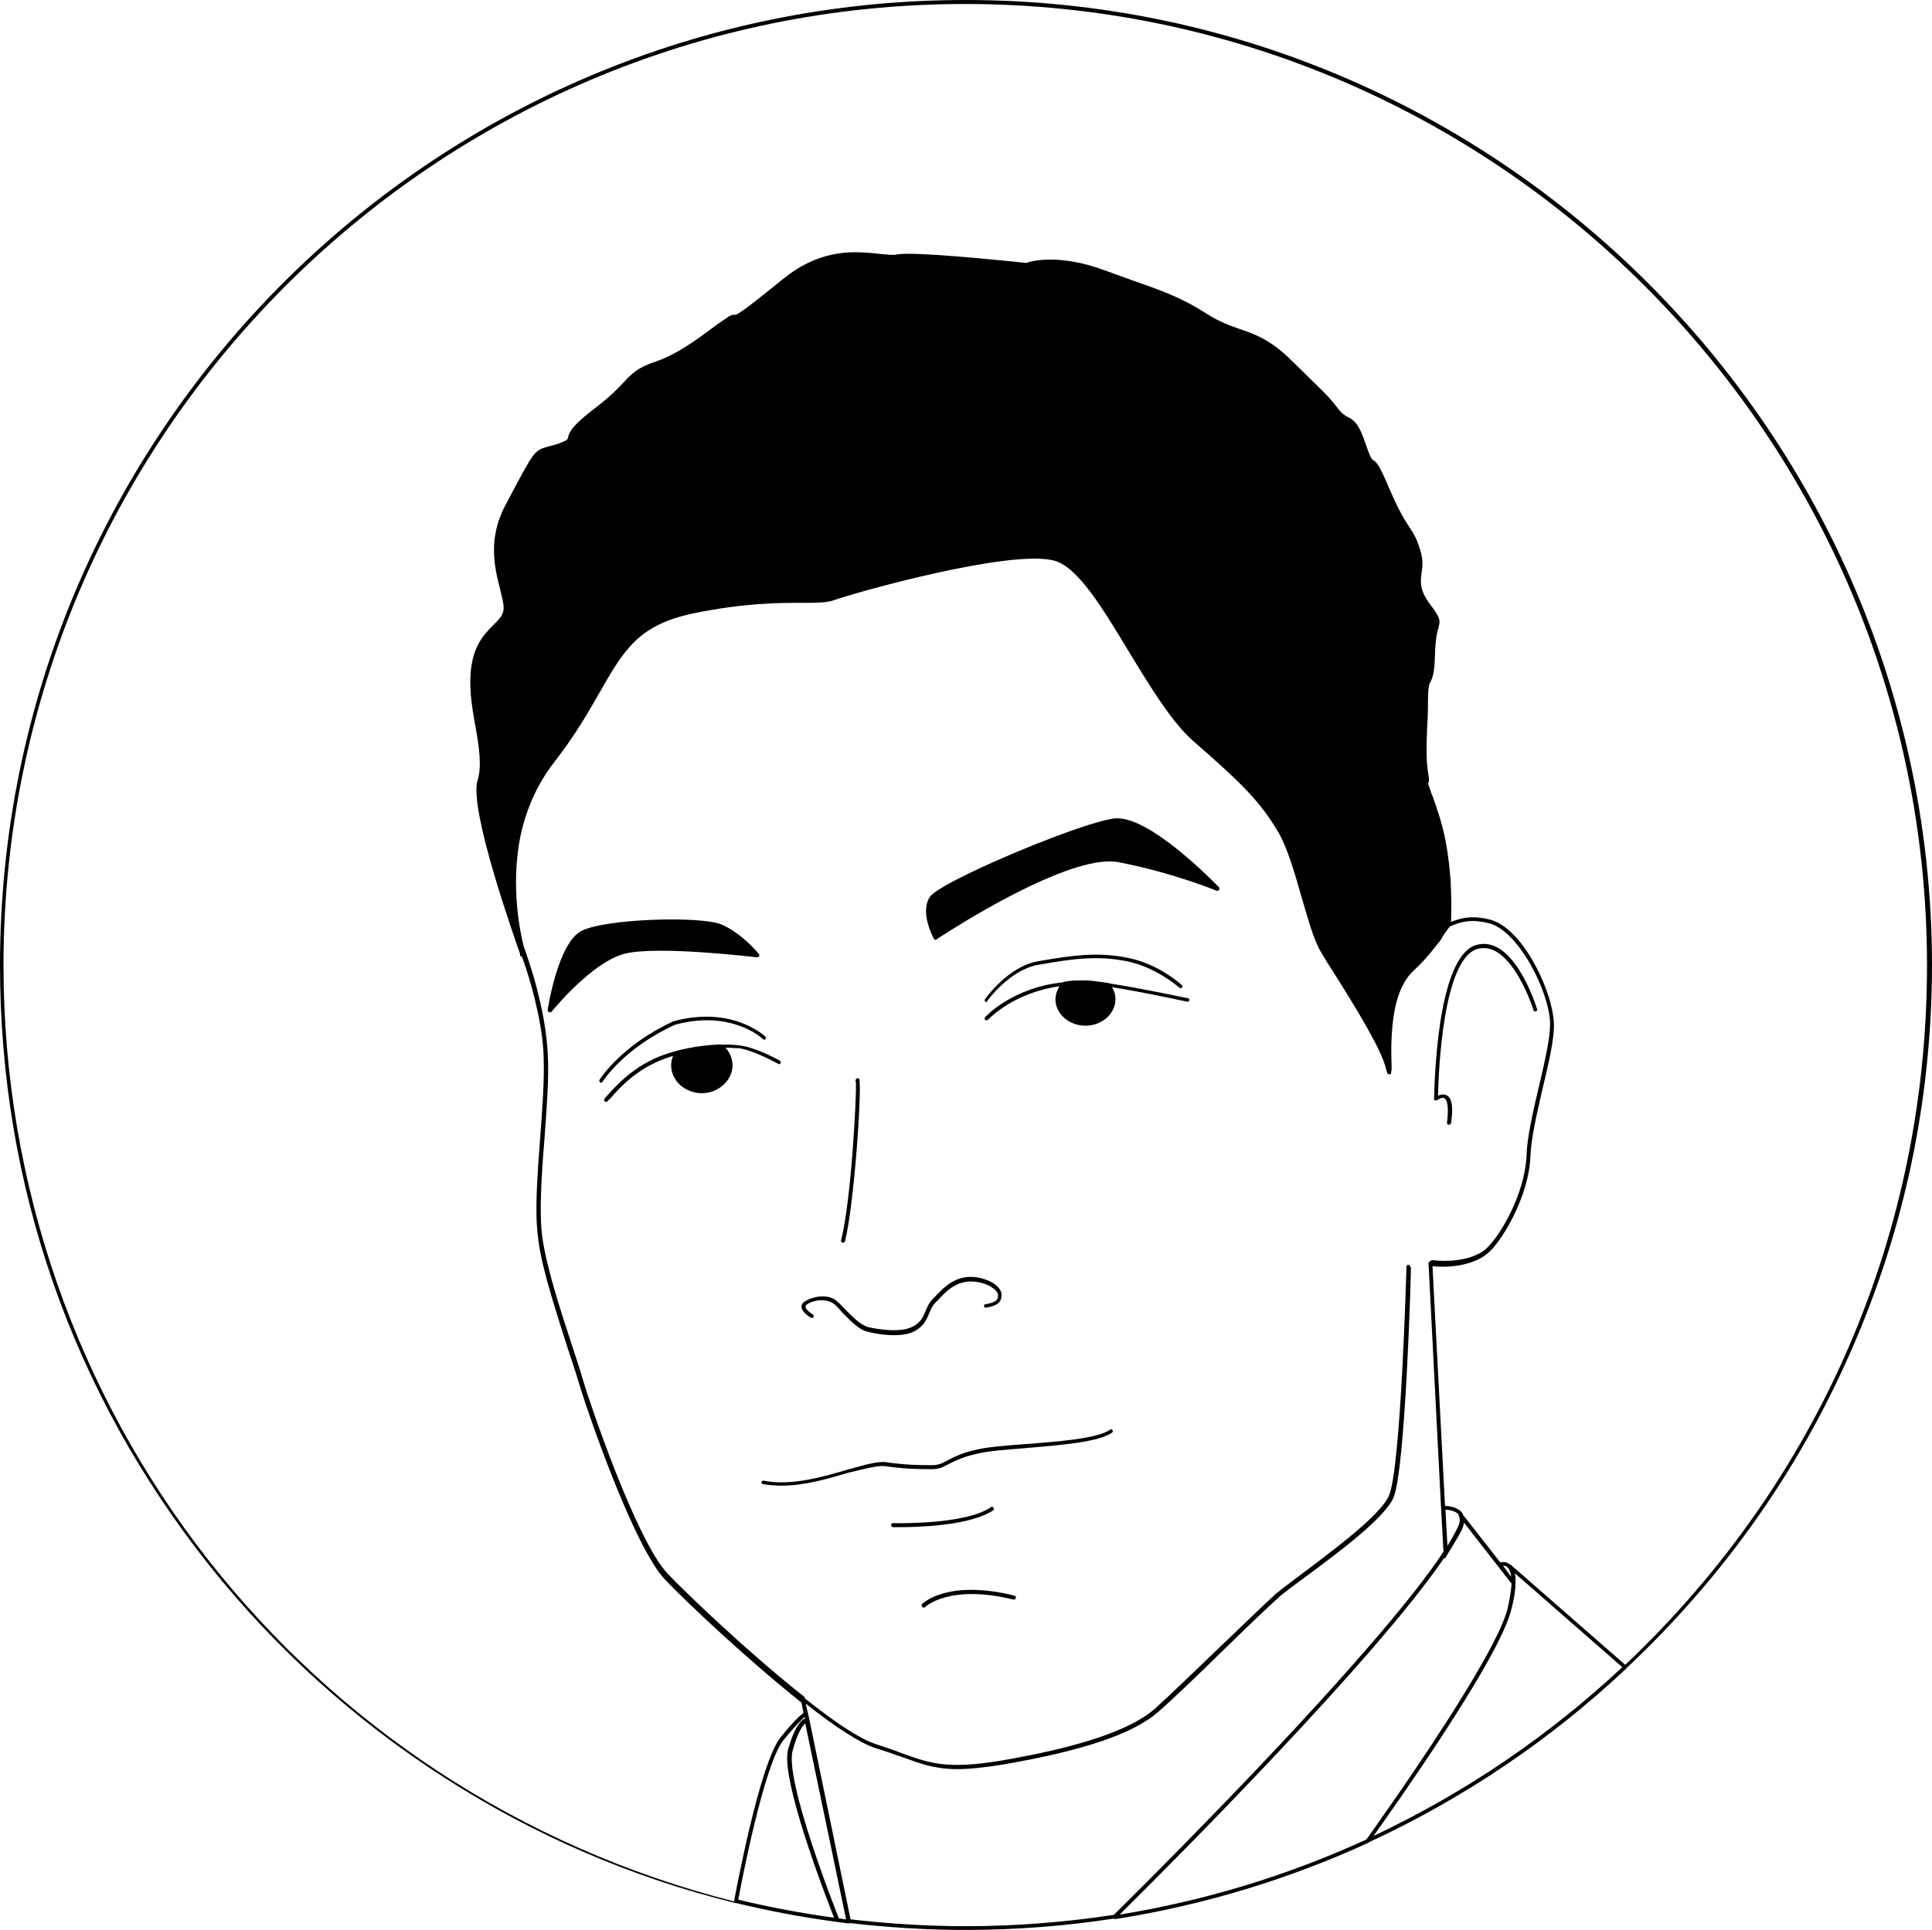 <?xml version="1.0" encoding="UTF-8"?>
<svg id="Capa_2" data-name="Capa 2" xmlns="http://www.w3.org/2000/svg" viewBox="0 0 386.4 386.07">
  <defs>
    <style>
      .cls-1 {
        fill: #000;
        stroke-width: 0px;
      }
    </style>
  </defs>
  <g id="svg1">
    <g>
      <path class="cls-1" d="M193.1,0C86.6,0,0,86.6,0,193.1c0,44.1,14.5,85.6,41.9,120.1,26.6,33.4,63.9,57.4,105.2,67.5h.1s.03,0,.04,0c6.74,1.63,13.49,2.89,20.06,3.76.02,0,.03.02.05.02.4.05.77.1,1.15.15.38.05.75.1,1.15.15.01,0,.03,0,.05,0,.05,0,.1-.01.14-.03,0,0,0,0,0,0,.03-.01.05-.03.08-.05,7.91.92,15.7,1.38,23.17,1.38,9.88,0,19.84-.76,29.62-2.26.06.03.12.06.18.06h.36c17.42-2.76,34.37-7.88,50.4-15.23.06-.03.11-.07.15-.12,0,0,0,0,0,0,18.98-8.79,36.29-20.48,51.45-34.74.06-.06.09-.13.11-.21.06-.01.11-.03.14-.06,19-17.9,34-39,44.5-62.8,10.9-24.6,16.4-50.8,16.4-78C386.1,86.6,299.5,0,193.1,0ZM147.66,380.02c.58-3.29,5.2-27.24,9.04-31.92,2.41-2.96,3.68-4.16,4.27-4.63l.07.3c-.6.2-1.99,1.21-3.4,6.12-1.69,5.73,7.51,29.53,9.17,33.74-6.28-.85-12.71-2.06-19.15-3.6ZM168.6,383.88c-.27-.04-.55-.07-.83-.11-.94-2.38-10.98-28-9.21-33.67.97-3.56,1.94-4.87,2.49-5.34l8.17,39.21c-.21-.03-.42-.06-.63-.08ZM222.82,383.05c-9.81,1.51-19.81,2.28-29.72,2.28-7.41,0-15.14-.46-22.99-1.37l-8.25-40.04-.72-3.12c6.32,5.02,11.07,7.95,13.95,8.91,2.1.6,3.8,1.3,5.4,1.8,3.6,1.3,6.4,2.4,11,2.4,2.4,0,5.2-.3,9-.9,16.2-2.8,26-6.1,31.1-10.5,3-2.6,8.8-8.2,13.9-13.2,4.3-4.2,8.4-8.1,10.3-9.8,1.1-1,3.2-2.5,5.5-4.2,6.6-4.9,15.6-11.6,17.4-15.7,2.4-5.6,3.5-44.4,3.5-46-.2-.4-.3-.6-.5-.6s-.4.2-.4.4c0,.4-1.1,40.3-3.5,45.8-1.7,3.9-11,10.8-17.1,15.4-2.4,1.8-4.4,3.3-5.6,4.3-1.9,1.7-6,5.7-10.3,9.8-5.1,4.9-10.9,10.5-13.9,13.2-4.9,4.2-14.9,7.6-30.7,10.3-10.8,1.8-14.3.5-19.6-1.4-1.5-.6-3.3-1.2-5.4-1.9-2.87-.89-7.71-3.95-14.22-9.16v-.09c-.02-.1-.07-.19-.15-.25-10.9-8.6-23.32-20.43-27.26-24.57-2.64-2.73-5.95-9.52-8.97-16.77-3.86-9.31-7.2-19.29-8.1-22.37-.5-1.8-1.3-4.1-2.2-6.9-2.2-6.7-4.9-15-5.8-21.1-.7-4.9-.2-12.5.4-19.8.4-5.7.9-11.7.7-16.2-.3-10.2-4.4-21-4.5-21.4-.1-.28-.22-.6-.33-.92-.73-2.85-2.65-11.91-.72-21.88,1.06-5.06,3.12-10.32,6.86-15.1,4.2-5.4,6.8-10,9.1-14,4.8-8.4,7.7-13.4,18.7-15.7,10.2-2.1,17-2.1,21.5-2.1,2.9,0,5,0,6.5-.5,4.4-1.6,35.8-10.4,44.3-7.9,4.7,1.4,9.6,9.6,14.8,18.2,4.2,6.9,8.5,14,12.8,17.8,10,8.7,13.4,12.2,16.9,18,1.9,3.1,3.4,8.3,4.8,13.2,1.3,4.4,2.4,8.5,3.8,10.9.7,1.2,1.8,3,3.1,5,3.9,6.2,9.2,14.8,10,18.5.2.8.3,1.1.6,1.1h.1c.28,0,.36-.11.35-.61.1-.16.09-.52.06-1.39-.08-2.43-.25-8.19,1.18-13.13.7-2.23,1.74-4.26,3.31-5.67,2.5-2.3,4-4.4,5.3-6,.57-1,1.04-1.68,1.44-2.22.16-.19.32-.4.48-.57,2.79-1.2,4.67-1.35,7.69-.65,6.11,1.51,12.31,14.07,12.31,20.23,0,2.93-1.08,7.55-2.23,12.45-1.16,4.97-2.37,10.11-2.47,13.73-.31,7.75-5.28,16.13-7.99,18.64-.28.27-.61.51-.94.74-2.73,1.67-6.74,2.05-9.9,1.63-.1,0-.2,0-.3.1-.04.04-.06.09-.08.13-.1,0-.2.02-.28.09-.08.08-.13.18-.12.3l2.5,48.8.49,8.93s-.02.03-.03.04c-11.52,17.4-44.39,51.05-58.95,65.67-3.86,3.87-6.41,6.39-6.91,6.88ZM273.25,368c-15.71,7.2-32.32,12.25-49.32,15.01.29-.29.68-.68,1.12-1.11.07-.07.14-.14.22-.22.12-.12.23-.22.35-.35,10.09-10.02,49.63-49.69,63.25-69.72l.02.32,1.01-1.65c.97-1.59,1.81-2.96,2.44-4.21.25-.51.39-1,.46-1.47l9.52,12.21c-.08,1.02-.26,2.6-.78,4.9-1.7,7.05-13.52,25.02-21.35,36.41-.13.2-.26.38-.4.58-.01.02-.03.04-.04.06-1.56,2.25-3.23,4.64-5,7.16-.79,1.11-1.31,1.84-1.48,2.07ZM291.76,303.27c.33.66.23,1.48-.3,2.46-.59,1.18-1.24,2.34-1.97,3.51l-.4-7.25c.66.05,1.96.23,2.59.92l.06.08c-.03.09-.02.19.02.28ZM300.63,313.23c.26-.02.61.04.9.34l.1.1c.13.13.47.58.62,1.79l-1.63-2.23ZM274.71,367.27c.08-.11.16-.22.24-.34.03-.04.05-.07.08-.11,2.29-3.22,7.44-10.51,12.67-18.48,10.47-15.92,13.82-23.17,14.58-26.45h0s0,0,0,0c.54-2,.81-3.69.81-5.18,0,0,0-.02,0-.03.04-.74,0-1.39-.1-1.94l21.47,18.77c-14.71,13.77-31.43,25.12-49.74,33.76ZM325.05,333.05l-22.91-20.03c-.05-.04-.11-.05-.18-.06-.65-.57-1.42-.54-1.89-.39l-7.47-9.54c-.03-.08-.05-.17-.09-.24l-.23-.34c-.9-.99-2.59-1.18-3.28-1.21l-2.14-41-.36-6.94c3.8.4,8.7-.3,11.39-2.9,2.8-2.6,7.9-11.3,8.2-19.1.1-3.5,1.3-8.6,2.4-13.4,1.2-5,2.3-9.7,2.3-12.8,0-.55-.05-1.18-.15-1.85-.89-6.41-6.42-17.76-12.76-19.32,0,0,0,0,0,0-2.99-.7-5.01-.57-7.68.5.1-2.09.1-4.87-.1-8.63-.7-8.3-1.8-11.4-3.6-16.6l-.2-.4c-.3-1.1-.6-1.7-.7-2.1.2-.2.3-.6,0-2.2-.4-2.8-.3-5.2-.2-8.3.1-1.7.2-3.7.2-6,0-3,.3-3.5.6-4,.3-.7.7-1.4.8-5.4.1-2.9.4-4.3.7-5.2.4-1.7.4-1.9-1.9-5-1.9-2.7-1.7-4.2-1.5-5.9.2-1.3.4-2.7-.3-4.8-.7-2.3-1.3-3.2-2.1-4.4-.9-1.4-2.1-3.2-4.1-7.9-2-4.8-2.6-5.2-3.1-5.5-.3-.2-.6-.4-1.6-3.4-1.4-4.1-2.3-4.6-3.4-5.2-.6-.3-1.3-.7-2.2-1.9-1.7-2.2-2.1-2.5-4-4.4-1-1-2.6-2.5-5-4.9-4.3-4.3-7.4-5.4-10.6-6.5-2-.7-4-1.4-6.5-3-5-3.2-8.6-4.5-14.6-6.6-1.7-.6-3.6-1.3-5.8-2.1-4.77-1.76-8.5-2.2-11.14-2.17-2.64.02-4.2.51-4.63.67-1.9-.21-17.72-1.87-23.78-1.83-.92,0-1.63.05-2.04.14-.19.05-.42.07-.65.08-.73.01-1.63-.11-2.65-.18-1.45-.16-3.13-.35-4.99-.35-4.07,0-9.05.93-14.51,5.35-3.68,3-8.57,6.93-9.51,7.18-.1-.02-.2-.03-.32-.02-.32-.03-.67.07-1.47.64-.9.6-2,1.4-3.1,2.2-3,2.2-6.7,5-11,6.5-3.7,1.2-4.8,2.4-6.6,4.3-1.3,1.4-3,3.1-6.2,5.5-4.4,3.4-4.6,4.6-4.8,5.4-.1.4-.1.6-2.1,1.3-.7.2-1.3.4-1.8.5-2.9.8-2.9,1-7.6,9.8l-1,1.9c-3.6,6.7-2.2,12.6-1.1,16.8.3,1.3.6,2.4.7,3.3.2,1.7-.7,2.6-2,3.9-1.5,1.5-3.5,3.4-4.3,7.5-.8,4.2-.1,8.6.7,12.9.7,4,1.3,7.9.4,10.7-1.8,5.8,7.7,32.4,8.5,34.7v.2c0,.2.2.4.4.4,0,0,0,0,0,0,.54,1.52,3.06,8.58,4.03,16.3.15,1.32.26,2.6.29,3.81.17,4.53-.27,10.44-.7,16.15-.53,7.05-1.08,14.33-.49,19.27.05.51.1,1,.16,1.46.9,6.2,3.7,14.5,5.8,21.2.9,2.7,1.7,5.1,2.2,6.8,1.6,5.5,11.1,33.2,17.4,39.7,4.2,4.4,16.5,16,27.2,24.5l.4,2.07c-.59.42-1.94,1.59-4.59,4.89-4.21,5.21-9.07,31.55-9.28,32.67,0,.05,0,.1,0,.15C60.77,358.56.7,281.88.7,193.1.7,87.1,87,.8,193,.8s192.4,86.3,192.4,192.3c0,53.48-21.48,103.15-60.35,139.95Z"/>
      <path class="cls-1" d="M155.6,212.8c.1,0,.1.1.2.1s.3-.1.3-.2c.1-.2,0-.4-.1-.5-.2-.1-4.7-2.7-8.3-3.1-.93-.09-2.12-.18-3.4-.11-.06-.04-.14-.07-.21-.06-2.1.08-5.34.37-8.88,1.31-.03,0-.04.04-.07.05-.01,0-.02,0-.03,0-.5.1-1,.3-1.4.4-.3.1-.6.2-.9.3-5.9,2.1-9.4,6-11.3,8.1-.2.3-.5.5-.6.7s-.1.4,0,.5c.1.1.2.1.3.1s.2,0,.3-.1c.2-.2.4-.4.7-.7,1.8-2.1,5.3-5.9,11-7.9.3-.1.6-.2.9-.3.16-.08.33-.11.49-.16-.24.62-.37,1.26-.37,1.86,0,2.5,1.81,4.63,4.29,5.33.59.17,1.23.27,1.89.27,3.3,0,6.1-2.6,6.1-5.6,0-1.2-.5-2.5-1.4-3.5,1,0,1.9.1,2.7.1,3.2.5,7.7,3.1,7.8,3.1Z"/>
      <path class="cls-1" d="M237.6,199.7c-.1,0-9.19-1.98-15.78-2.98-.05-.04-.11-.08-.17-.09-.54-.06-1.07-.14-1.58-.21-1.09-.15-2.12-.29-2.97-.29-2.49,0-2.94,0-4.38.31-.06.01-.11.05-.15.08-10.11,1.04-15.37,6.78-15.57,6.98-.1.2-.1.4,0,.5.1.1.2.1.3.1s.2,0,.3-.1c.1-.1,5-5.4,14.3-6.7-.15.23-.27.48-.38.72-.02.06-.04.11-.07.17-.22.55-.36,1.13-.36,1.7,0,2.9,2.7,5.3,6,5.3s6-2.4,6-5.3c0-.82-.18-1.56-.59-2.22-.03-.06-.05-.12-.09-.18,6.5,1,14.88,2.9,15.08,2.9s.3-.1.4-.3c0-.2-.1-.4-.3-.4Z"/>
      <path class="cls-1" d="M162.2,263.6c.2.1.4,0,.5-.1.1-.2,0-.4-.1-.5-.6-.4-1.5-1.1-1.5-1.6,0-.1,0-.2.2-.4,1.4-1,4.2-1.4,5.8.1.4.4.9.9,1.3,1.4,1.6,1.6,3.3,3.5,5.1,3.9,1.1.3,3.2.7,5.3.7,1.6,0,3.1-.2,4.3-.9,1.7-1,2.2-2.2,2.7-3.4.3-.7.6-1.5,1.2-2.1.1-.2.3-.3.5-.5,1.7-1.9,4.1-4.5,8.2-3.7,2.9.6,3.9,2,3.9,2.5,0,.8,0,1.5-2.5,1.9-.2,0-.3.2-.3.4s.2.3.4.3c2.9-.5,3.1-1.5,3.1-2.7,0-.9-1.2-2.6-4.5-3.3-4.5-.9-7.1,2-8.9,3.9l-.5.5c-.7.8-1,1.6-1.3,2.3-.5,1.1-.9,2.2-2.4,3-2.6,1.5-7.6.5-9,.2-1.6-.4-3.3-2.2-4.8-3.7-.5-.5-.9-1-1.4-1.4-1.7-1.7-5-1.1-6.6,0-.5.3-.6.7-.6,1,0,1.1,1.7,2.1,1.9,2.2Z"/>
      <path class="cls-1" d="M222,286c-2.4,1.8-10.6,2.4-17.1,2.9-4.1.3-7.6.6-9.6,1.1-2.9.6-4.5,1.5-5.7,2.1-1.1.6-1.9,1-3.1,1-2.6,0-5.1,0-9.4-.6-1.7-.2-4.3.6-7.6,1.5-5.1,1.5-11.4,3.3-16.8,2.2-.2,0-.4.1-.4.3s.1.4.3.4c1.2.2,2.5.3,3.7.3,4.6,0,9.4-1.4,13.4-2.6,3.1-.7,5.8-1.5,7.3-1.3,4.3.6,6.8.6,9.5.6,1.3,0,2.3-.5,3.4-1.1,1.2-.6,2.8-1.4,5.6-2,2-.5,5.6-.8,9.5-1.1,7-.6,14.8-1.2,17.4-3.1.2-.1.2-.4.1-.5-.1-.2-.4-.2-.5-.1Z"/>
      <path class="cls-1" d="M135,205c11.3-3.1,17.6,2.8,17.6,2.9.1.1.4.1.5,0,.1-.1.1-.4,0-.5-.1-.1-6.6-6.3-18.4-3.1-10.6,4.9-14.6,11.5-14.8,11.7-.1.2,0,.4.1.5.1,0,.1.1.2.1s.3-.1.3-.2c.1-.1,4.2-6.7,14.5-11.4Z"/>
      <path class="cls-1" d="M197.3,200.5c0-.1.1-.2.2-.3,0-.1,4.6-6.3,10.2-7.2,6.8-1.2,11.8-1.9,17.7-.7,5.9,1.2,10.5,5.3,10.5,5.3.2.1.4.1.5,0,.1-.2.1-.4,0-.5-.2-.2-4.7-4.3-10.9-5.5-6-1.2-11-.5-17.9.7-5.9,1-10.4,7.3-10.6,7.6-.1.2-.1.4.1.5.1,0,.1.1.2.1Z"/>
      <path class="cls-1" d="M198.7,301.6c-.1-.2-.4-.2-.5-.1-5.2,3.6-19.4,3.2-19.6,3.2s-.4.2-.4.4.2.4.4.4h1.4c3.8,0,14.1-.3,18.7-3.4,0-.1.1-.3,0-.5Z"/>
      <path class="cls-1" d="M202.9,319.2c-13.4-3.3-18.3,1.5-18.5,1.7-.1.1-.1.4,0,.5s.2.2.3.2.2,0,.3-.1c0,0,4.8-4.7,17.7-1.5.2,0,.4-.1.5-.3,0-.2-.1-.4-.3-.5Z"/>
      <path class="cls-1" d="M168.5,248.6c.3,0,.4-.1.5-.3,1.9-7.5,3.5-31.9,2.8-32.5-.1-.1-.3-.1-.4-.1-.2.1-.3.3-.3.5,0,.1,0,.2.1.3.1,2.8-.9,23.4-3,31.7,0,.1.1.3.3.4Z"/>
      <path class="cls-1" d="M151.4,191.5s.09-.02.14-.04c.12-.01.23-.07.29-.18.02-.04.02-.09.03-.13,0-.02.01-.04.01-.06,0-.08-.03-.16-.08-.22-.02-.03-.13-.16-.31-.37-.49-.58-1.5-1.68-2.87-2.81-1.19-1-2.65-2.02-4.26-2.73-4.02-1.77-23.5-1.21-28.13,1.31-4.61,2.46-6.61,15.23-6.69,15.77-.03.17.07.33.22.4,0,0,0,0,0,0,.02.02.03.04.05.06h.2c.1,0,.2,0,.3-.1.1-.1,8-9.9,14.6-11.6,6.5-1.7,26.3.7,26.5.7Z"/>
      <path class="cls-1" d="M243.8,177.5c-.6-.6-13.3-13.8-20.3-13.8h-.4c-2.24.21-7.09,1.77-12.57,3.85-10.43,3.96-23.15,9.82-24.54,11.84-2.1,3.15.67,8.18.79,8.39.02.04.06.08.09.11.04.06.07.11.13.11h.1c.09,0,.11-.01.18-.08.01,0,.02,0,.03-.01.21-.14,16.21-10.78,28.06-14.41,3.27-1,6.23-1.45,8.44-1,10.4,2,19.4,5.6,19.5,5.7.18,0,.36,0,.46-.15.01-.01.03-.02.05-.03.03-.05.03-.1.04-.16,0-.03.02-.05.02-.08,0,0,0-.02,0-.02,0-.08-.02-.16-.07-.25Z"/>
      <path class="cls-1" d="M287,220.1c.1.1.3,0,.4,0,0,0,.9-.7,1.5-.4.3.2,1,1,.5,4.9,0,.2.1.4.3.4h.1c.2,0,.3-.1.4-.3.5-3.2.2-5.1-.9-5.6-.6-.3-1.3-.1-1.7.1.1-4.3.9-27.6,8-29.4,6.7-1.7,11.1,12.2,11.1,12.3.1.2.3.3.5.2.2-.1.3-.3.2-.5-.2-.6-4.6-14.7-12-12.8-8.3,2.1-8.5,29.6-8.6,30.8,0,.1.1.3.2.3Z"/>
    </g>
  </g>
</svg>